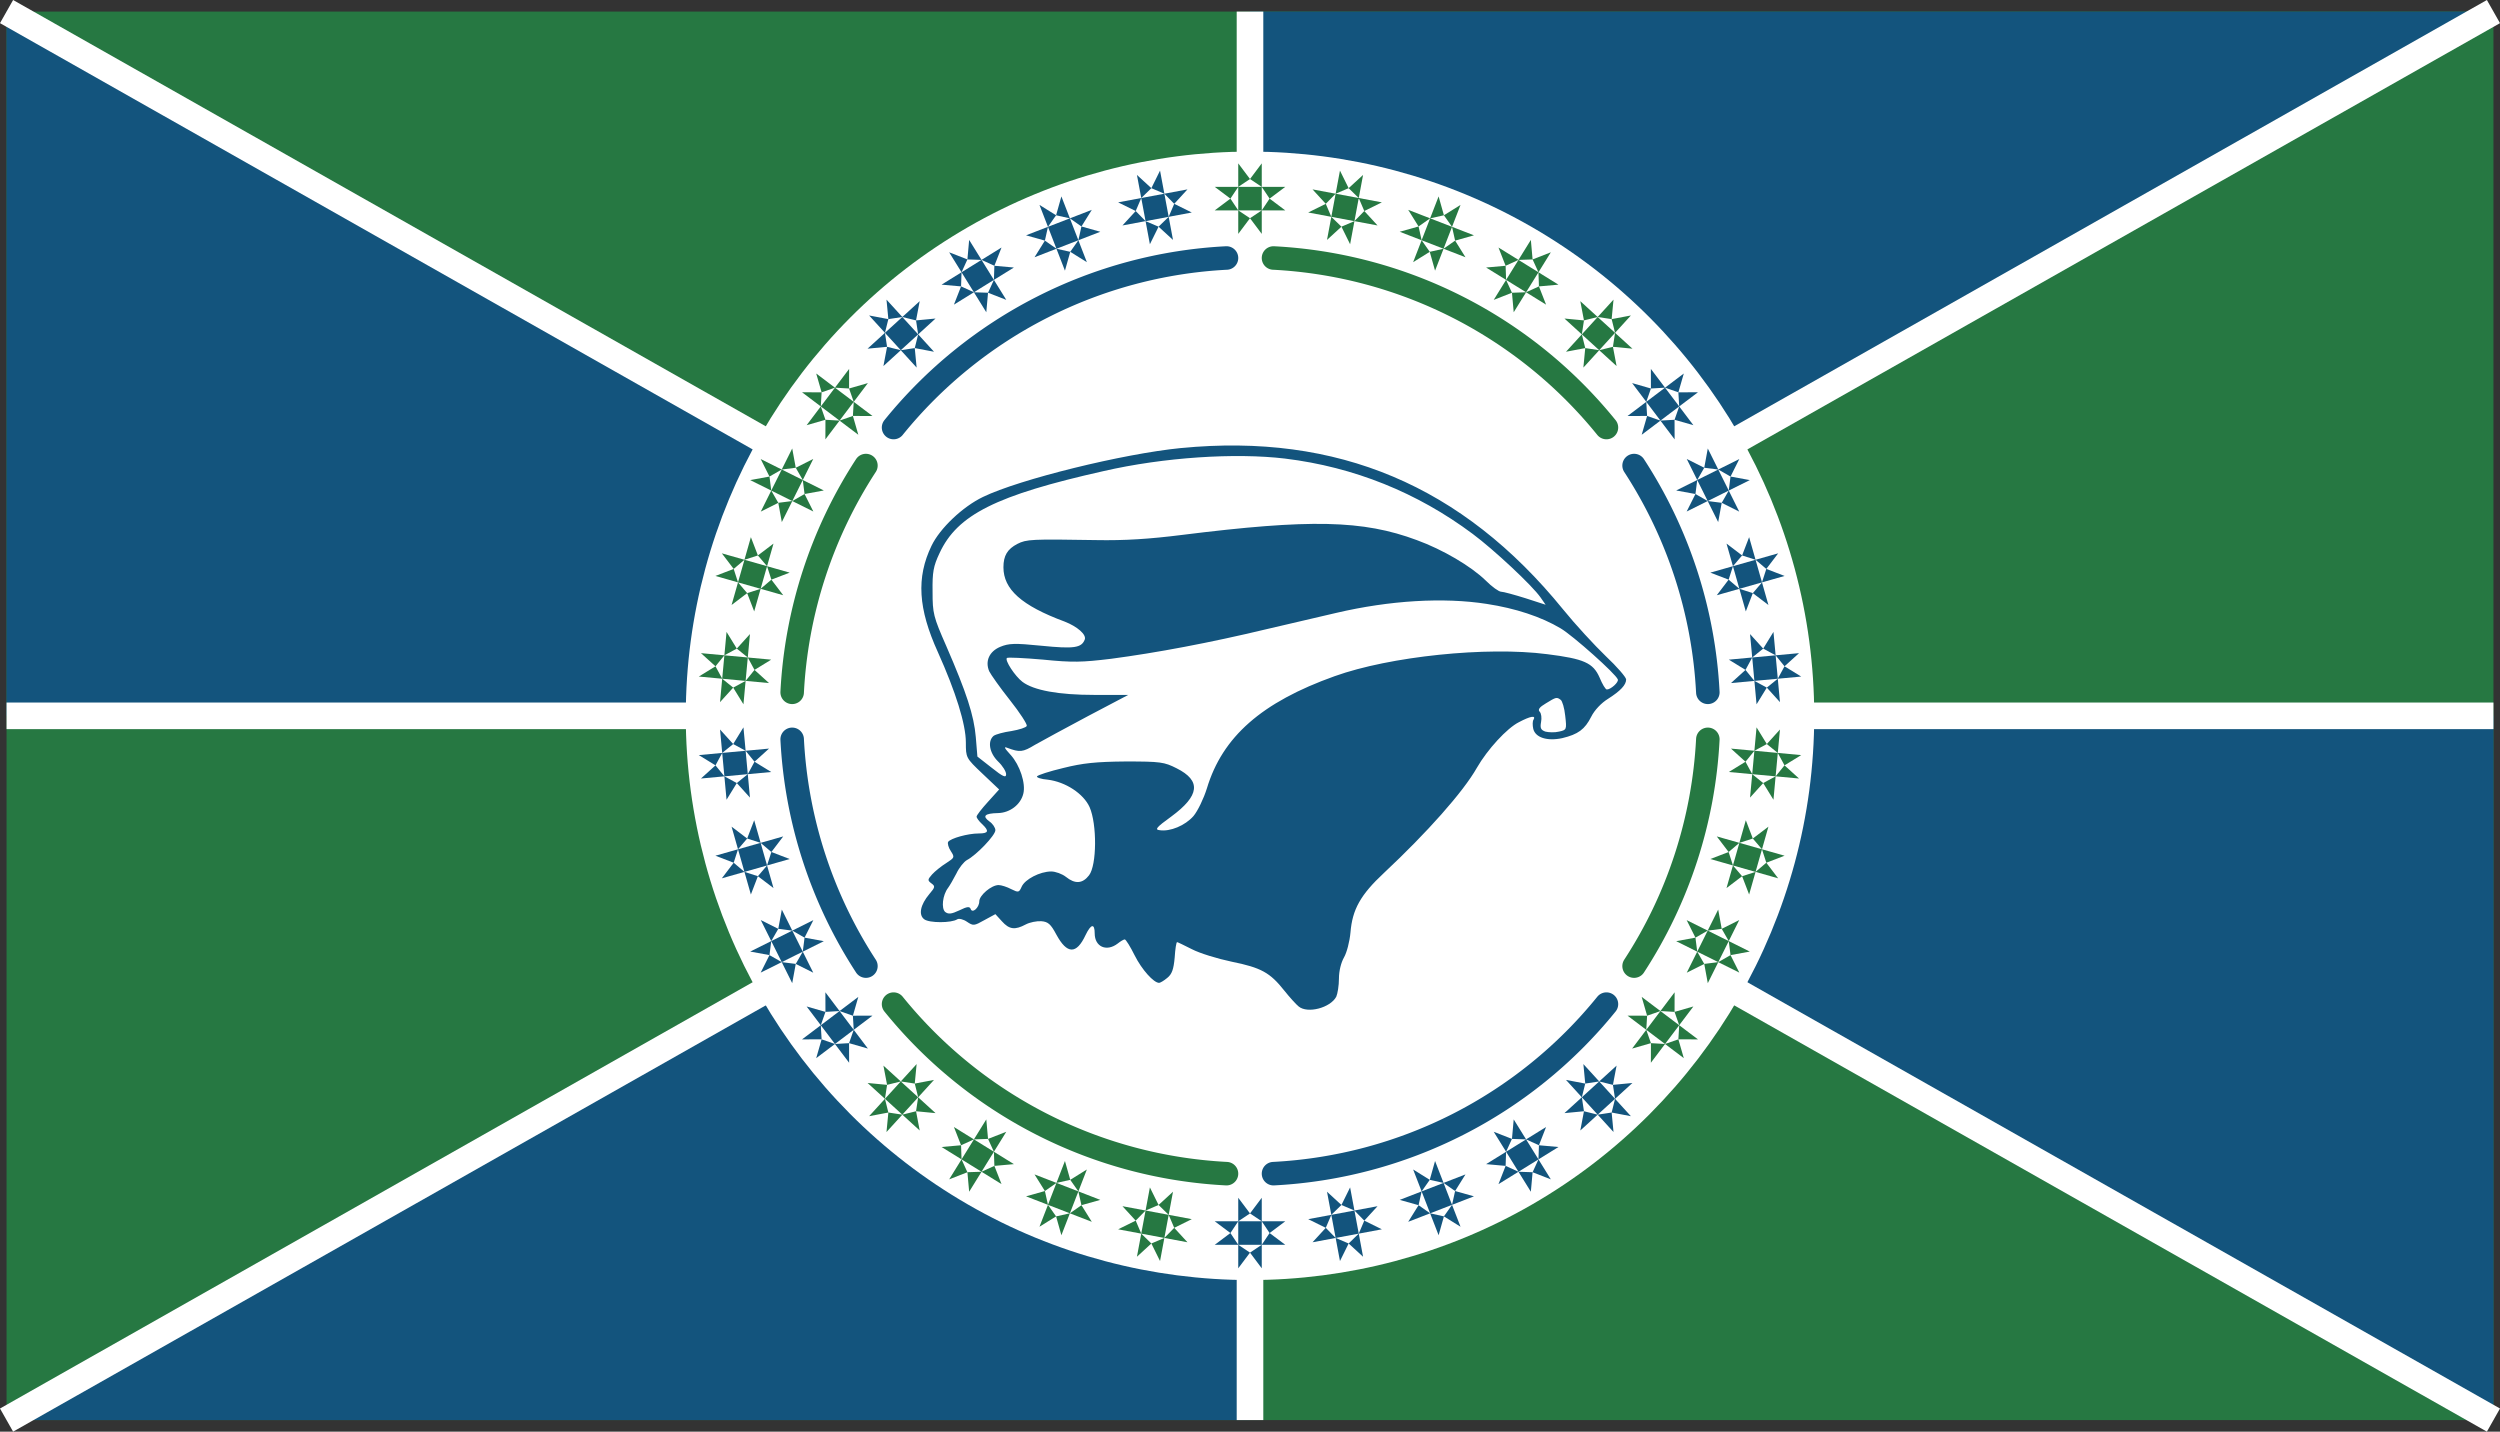 <?xml version="1.0" encoding="UTF-8" standalone="no"?>
<svg
   xmlns:dc="http://purl.org/dc/elements/1.1/"
   xmlns:cc="http://creativecommons.org/ns#"
   xmlns:rdf="http://www.w3.org/1999/02/22-rdf-syntax-ns#"
   xmlns:svg="http://www.w3.org/2000/svg"
   xmlns="http://www.w3.org/2000/svg"
   xmlns:xlink="http://www.w3.org/1999/xlink"
   xmlns:sodipodi="http://sodipodi.sourceforge.net/DTD/sodipodi-0.dtd"
   xmlns:inkscape="http://www.inkscape.org/namespaces/inkscape"
   width="874.113"
   height="500.571"
   version="1.1"
   id="svg58"
   sodipodi:docname="Martinique.svg"
   inkscape:version="1.0.2 (e86c8708, 2021-01-15)">
  <rect width="100%" height="100%" fill="#333333" stroke="none"/>
  <defs
     id="defs62" />
  <sodipodi:namedview
     pagecolor="#ffffff"
     bordercolor="#666666"
     borderopacity="1"
     objecttolerance="10"
     gridtolerance="10"
     guidetolerance="10"
     inkscape:pageopacity="0"
     inkscape:pageshadow="2"
     inkscape:window-width="1344"
     inkscape:window-height="729"
     id="namedview60"
     showgrid="false"
     inkscape:zoom="0.44884597"
     inkscape:cx="374.73575"
     inkscape:cy="390.42492"
     inkscape:window-x="0"
     inkscape:window-y="25"
     inkscape:window-maximized="1"
     inkscape:current-layer="svg58" />
  <rect
     width="869.529"
     height="492.478"
     fill="#267842"
     id="rect10"
     x="2.292"
     y="4.047"
     style="stroke-width:0.775" />
  <path
     d="M 2.292,4.047 V 250.286 H 871.821 v 246.239 z m 0,492.478 H 437.057 V 4.047 h 434.765 z"
     fill="#13547d"
     id="path12"
     style="stroke-width:0.775" />
  <path
     d="M 2.292,496.524 871.821,4.047 M 2.292,250.286 H 871.821 M 2.292,4.047 871.821,496.524 M 437.057,4.047 V 496.524"
     stroke="#ffffff"
     stroke-width="9.301"
     id="path14" />
  <g
     transform="matrix(0.685,0,0,0.685,437.057,250.286)"
     id="g56">
    <circle
       r="288"
       fill="#ffffff"
       id="circle16"
       cx="0"
       cy="0" />
    <g
       fill="none"
       stroke="#267842"
       stroke-width="12"
       stroke-linecap="round"
       id="g29">
      <g
         id="l2">
        <!--
233.692 = sqrt(234^2-12^2)
(181.937,147.156) = 234*cis(atan(8/11)+asin(12/234))
(196.053,127.746) = 234*cis(atan(8/11)-asin(12/234))
-->
        <path
           d="m 12,-233.692 a 234,234 0 0 1 169.937,86.536"
           id="path18" />
        <path
           d="M 196.053,-127.746 A 234,234 0 0 1 233.692,-12"
           stroke="#13547d"
           id="path20" />
        <path
           d="M 233.692,12 A 234,234 0 0 1 196.053,127.746"
           id="path22" />
        <path
           d="M 181.937,147.156 A 234,234 0 0 1 12,233.692"
           stroke="#13547d"
           id="path24" />
      </g>
      <use
         xlink:href="#l2"
         transform="scale(-1)"
         id="use27"
         x="0"
         y="0"
         width="100%"
         height="100%" />
    </g>
    <g
       fill="#267842"
       id="g52">
      <path
         id="s"
         d="M -6,-18 V 18 L 0,10 -6,6 -10,0 -18,6 H 18 L 10,0 6,6 0,10 6,18 v -36 l -6,8 6,4 4,6 8,-6 h -36 l 8,6 4,-6 6,-4 z"
         transform="translate(0,-264)" />
      <g
         id="s16">
        <g
           id="s4">
          <use
             xlink:href="#s"
             transform="rotate(10.588)"
             id="use32"
             x="0"
             y="0"
             width="100%"
             height="100%" />
          <!-- 360/34 -->
          <use
             xlink:href="#s"
             transform="rotate(21.176)"
             id="use34"
             x="0"
             y="0"
             width="100%"
             height="100%" />
          <use
             xlink:href="#s"
             transform="rotate(31.765)"
             id="use36"
             x="0"
             y="0"
             width="100%"
             height="100%" />
          <use
             xlink:href="#s"
             transform="rotate(42.353)"
             id="use38"
             x="0"
             y="0"
             width="100%"
             height="100%" />
        </g>
        <use
           xlink:href="#s4"
           fill="#13547d"
           transform="rotate(42.353)"
           id="use41"
           x="0"
           y="0"
           width="100%"
           height="100%" />
        <use
           xlink:href="#s4"
           transform="rotate(84.706)"
           id="use43"
           x="0"
           y="0"
           width="100%"
           height="100%" />
        <use
           xlink:href="#s4"
           fill="#13547d"
           transform="rotate(127.059)"
           id="use45"
           x="0"
           y="0"
           width="100%"
           height="100%" />
      </g>
      <use
         xlink:href="#s"
         fill="#13547d"
         transform="scale(-1)"
         id="use48"
         x="0"
         y="0"
         width="100%"
         height="100%" />
      <use
         xlink:href="#s16"
         transform="scale(-1)"
         id="use50"
         x="0"
         y="0"
         width="100%"
         height="100%" />
    </g>
    <path
       d="m -29.296,-113.915 c -24.661,2.426 -68.731,13.287 -84.258,20.797 -8.677,4.159 -18.382,13.402 -21.921,20.797 -6.508,13.518 -5.709,26.689 2.74,45.29 7.535,16.753 11.874,30.617 11.874,38.358 0,6.47 0,6.586 7.079,13.287 l 7.079,6.701 -4.795,5.315 c -2.626,2.888 -4.795,5.661 -4.795,6.239 0,0.578 1.028,1.964 2.283,3.119 3.197,3.004 2.854,4.044 -1.37,4.044 -4.681,0 -11.988,2.08 -13.015,3.582 -0.343,0.578 0.114,2.426 1.142,3.928 1.713,2.657 1.598,2.773 -1.941,5.084 -2.055,1.271 -4.795,3.466 -6.051,4.853 -1.941,2.195 -1.941,2.542 -0.228,3.813 1.598,1.155 1.598,1.618 -0.913,4.506 -3.882,4.621 -4.681,8.896 -2.169,10.745 2.169,1.618 11.531,1.618 14.043,0 0.685,-0.462 2.626,0 4.11,1.04 2.74,1.849 3.083,1.733 7.421,-0.693 l 4.681,-2.542 2.74,3.004 c 3.197,3.582 5.594,3.813 10.161,1.386 1.713,-0.924 4.681,-1.502 6.622,-1.386 2.854,0.231 3.996,1.155 6.394,5.661 4.567,8.434 8.563,8.55 12.445,0.231 2.283,-4.737 3.882,-5.084 3.882,-0.693 0,5.661 5.024,7.972 9.819,4.275 1.142,-0.924 2.512,-1.733 2.968,-1.733 0.457,0 2.398,3.119 4.224,6.817 3.083,6.123 8.106,11.669 10.39,11.669 0.457,0 2.055,-0.924 3.425,-2.08 2.055,-1.618 2.74,-3.697 3.197,-8.665 0.228,-3.697 0.685,-6.586 1.028,-6.586 0.228,0 3.083,1.386 6.279,3.004 3.311,1.733 10.846,4.044 16.897,5.315 12.559,2.542 16.326,4.621 22.378,12.247 2.398,3.004 5.138,6.008 6.165,6.817 3.768,3.119 13.472,0.578 15.984,-4.159 0.571,-1.271 1.142,-4.737 1.142,-7.741 0,-3.235 0.913,-6.817 2.169,-9.012 1.142,-1.964 2.398,-6.701 2.74,-10.629 0.799,-9.705 4.224,-15.944 14.271,-25.302 18.267,-17.099 33.681,-34.43 39.503,-44.712 4.453,-7.741 12.787,-16.868 17.925,-19.41 4.795,-2.542 7.307,-3.004 6.165,-1.04 -0.457,0.578 -0.457,2.426 -0.114,3.928 0.913,3.697 5.937,5.315 12.331,3.928 6.736,-1.618 9.59,-3.697 12.331,-9.127 1.37,-2.773 4.339,-5.892 7.193,-7.625 5.252,-3.351 7.649,-5.892 7.649,-8.203 0,-0.924 -3.882,-5.43 -8.677,-9.936 -4.795,-4.621 -13.015,-13.518 -18.153,-19.872 -42.814,-52.684 -96.018,-75.099 -162.466,-68.628 z m 44.298,4.506 c 29.228,3.582 56.172,14.442 79.692,32.004 9.02,6.701 25.346,21.952 28.885,27.035 l 2.169,3.119 -8.563,-2.773 c -4.795,-1.502 -9.476,-2.773 -10.39,-2.773 -0.913,0 -3.882,-2.08 -6.508,-4.737 -6.279,-6.123 -18.267,-13.171 -29.342,-17.215 -22.948,-8.55 -45.326,-9.012 -99.9,-2.195 -13.701,1.733 -24.433,2.426 -36.535,2.195 -27.515,-0.462 -29.57,-0.347 -33.452,1.618 -4.224,2.195 -5.937,4.968 -5.937,9.936 0,9.358 7.649,16.291 26.031,23.107 5.366,2.08 9.362,5.546 8.563,7.625 -1.37,3.582 -4.567,4.044 -18.382,2.657 -11.531,-1.155 -13.929,-1.04 -17.582,0.462 -4.681,1.964 -6.508,6.123 -4.681,10.398 0.685,1.386 4.567,6.932 8.791,12.247 4.224,5.315 7.421,10.283 7.193,10.976 -0.228,0.693 -3.197,1.617 -6.508,2.195 -3.311,0.462 -6.736,1.386 -7.649,2.08 -2.626,2.311 -1.713,7.279 1.941,10.86 1.941,1.849 3.425,4.275 3.425,5.43 0,1.618 -1.256,1.155 -6.165,-2.773 l -6.051,-4.737 -0.685,-8.319 c -0.799,-9.243 -3.882,-18.717 -12.559,-38.705 -5.48,-12.478 -5.823,-13.864 -5.823,-23.107 -0.114,-8.319 0.343,-10.86 2.968,-16.406 7.535,-16.291 23.976,-24.609 69.759,-34.892 25.689,-5.892 55.944,-7.856 77.294,-5.315 z m 85.743,61.812 c 12.102,1.849 23.063,5.43 31.397,10.398 5.252,3.119 23.405,19.294 24.319,21.721 0.457,1.155 -2.968,4.275 -4.681,4.275 -0.571,0 -1.941,-2.311 -3.083,-5.084 -2.74,-6.239 -6.622,-7.972 -22.263,-9.936 -25.803,-3.351 -66.904,0.924 -90.424,9.358 -31.055,11.091 -47.724,25.765 -54.346,47.716 -1.37,4.39 -3.882,9.589 -5.709,11.785 -3.539,4.044 -9.933,6.701 -14.386,6.008 -2.169,-0.231 -1.484,-1.155 4.909,-5.777 12.102,-8.896 12.901,-15.251 2.283,-20.565 -5.252,-2.657 -6.85,-2.888 -21.693,-2.888 -12.673,0.116 -18.153,0.693 -26.488,2.773 -5.823,1.386 -10.846,3.004 -11.189,3.582 -0.228,0.462 1.713,1.155 4.567,1.386 7.535,0.924 15.185,5.892 17.811,11.669 3.197,7.279 3.083,24.725 -0.228,29 -2.74,3.582 -5.937,3.813 -9.819,0.693 -1.598,-1.271 -4.453,-2.311 -6.279,-2.311 -4.795,0 -11.189,3.351 -12.559,6.47 -1.142,2.542 -1.37,2.542 -4.453,1.04 -1.713,-0.924 -4.224,-1.733 -5.366,-1.733 -3.083,0 -8.22,4.39 -8.22,6.932 0,2.657 -2.968,5.315 -3.653,3.235 -0.457,-1.155 -1.484,-1.04 -4.795,0.578 -3.425,1.618 -4.681,1.733 -6.051,0.693 -1.713,-1.502 -1.142,-7.163 1.256,-10.283 0.685,-0.924 2.283,-3.697 3.539,-6.123 1.142,-2.426 3.197,-4.968 4.453,-5.661 3.996,-2.08 12.102,-10.514 12.102,-12.709 0,-1.04 -1.142,-2.773 -2.512,-3.697 -3.197,-2.311 -2.055,-3.466 3.653,-3.582 5.024,-0.116 9.59,-3.582 10.732,-8.203 1.142,-4.39 -1.484,-12.247 -5.366,-16.522 -2.74,-3.004 -3.083,-3.697 -1.37,-3.004 5.252,1.964 6.508,1.849 11.646,-1.271 3.083,-1.733 13.244,-7.279 22.606,-12.247 l 17.126,-9.012 h -14.271 c -15.527,0 -25.917,-1.964 -30.712,-5.546 -3.197,-2.426 -7.649,-9.243 -6.622,-10.167 0.343,-0.347 7.193,0 15.299,0.693 12.559,1.271 16.669,1.155 29,-0.347 19.295,-2.542 42.015,-6.817 66.105,-12.593 10.96,-2.542 24.319,-5.661 29.685,-6.932 22.72,-5.315 45.554,-6.701 64.05,-3.813 z m 31.397,40.784 c 0.685,0.462 1.598,3.466 1.941,6.817 0.685,5.892 0.571,6.008 -2.626,6.701 -1.827,0.462 -4.453,0.347 -5.823,0 -1.941,-0.693 -2.283,-1.502 -1.827,-4.044 0.343,-1.733 0.114,-3.697 -0.571,-4.39 -0.913,-0.924 -0.114,-1.964 2.626,-3.582 4.339,-2.657 4.567,-2.773 6.279,-1.502 z"
       fill="#13547d"
       transform="scale(1.2)"
       id="path54" />
  </g>
</svg>
